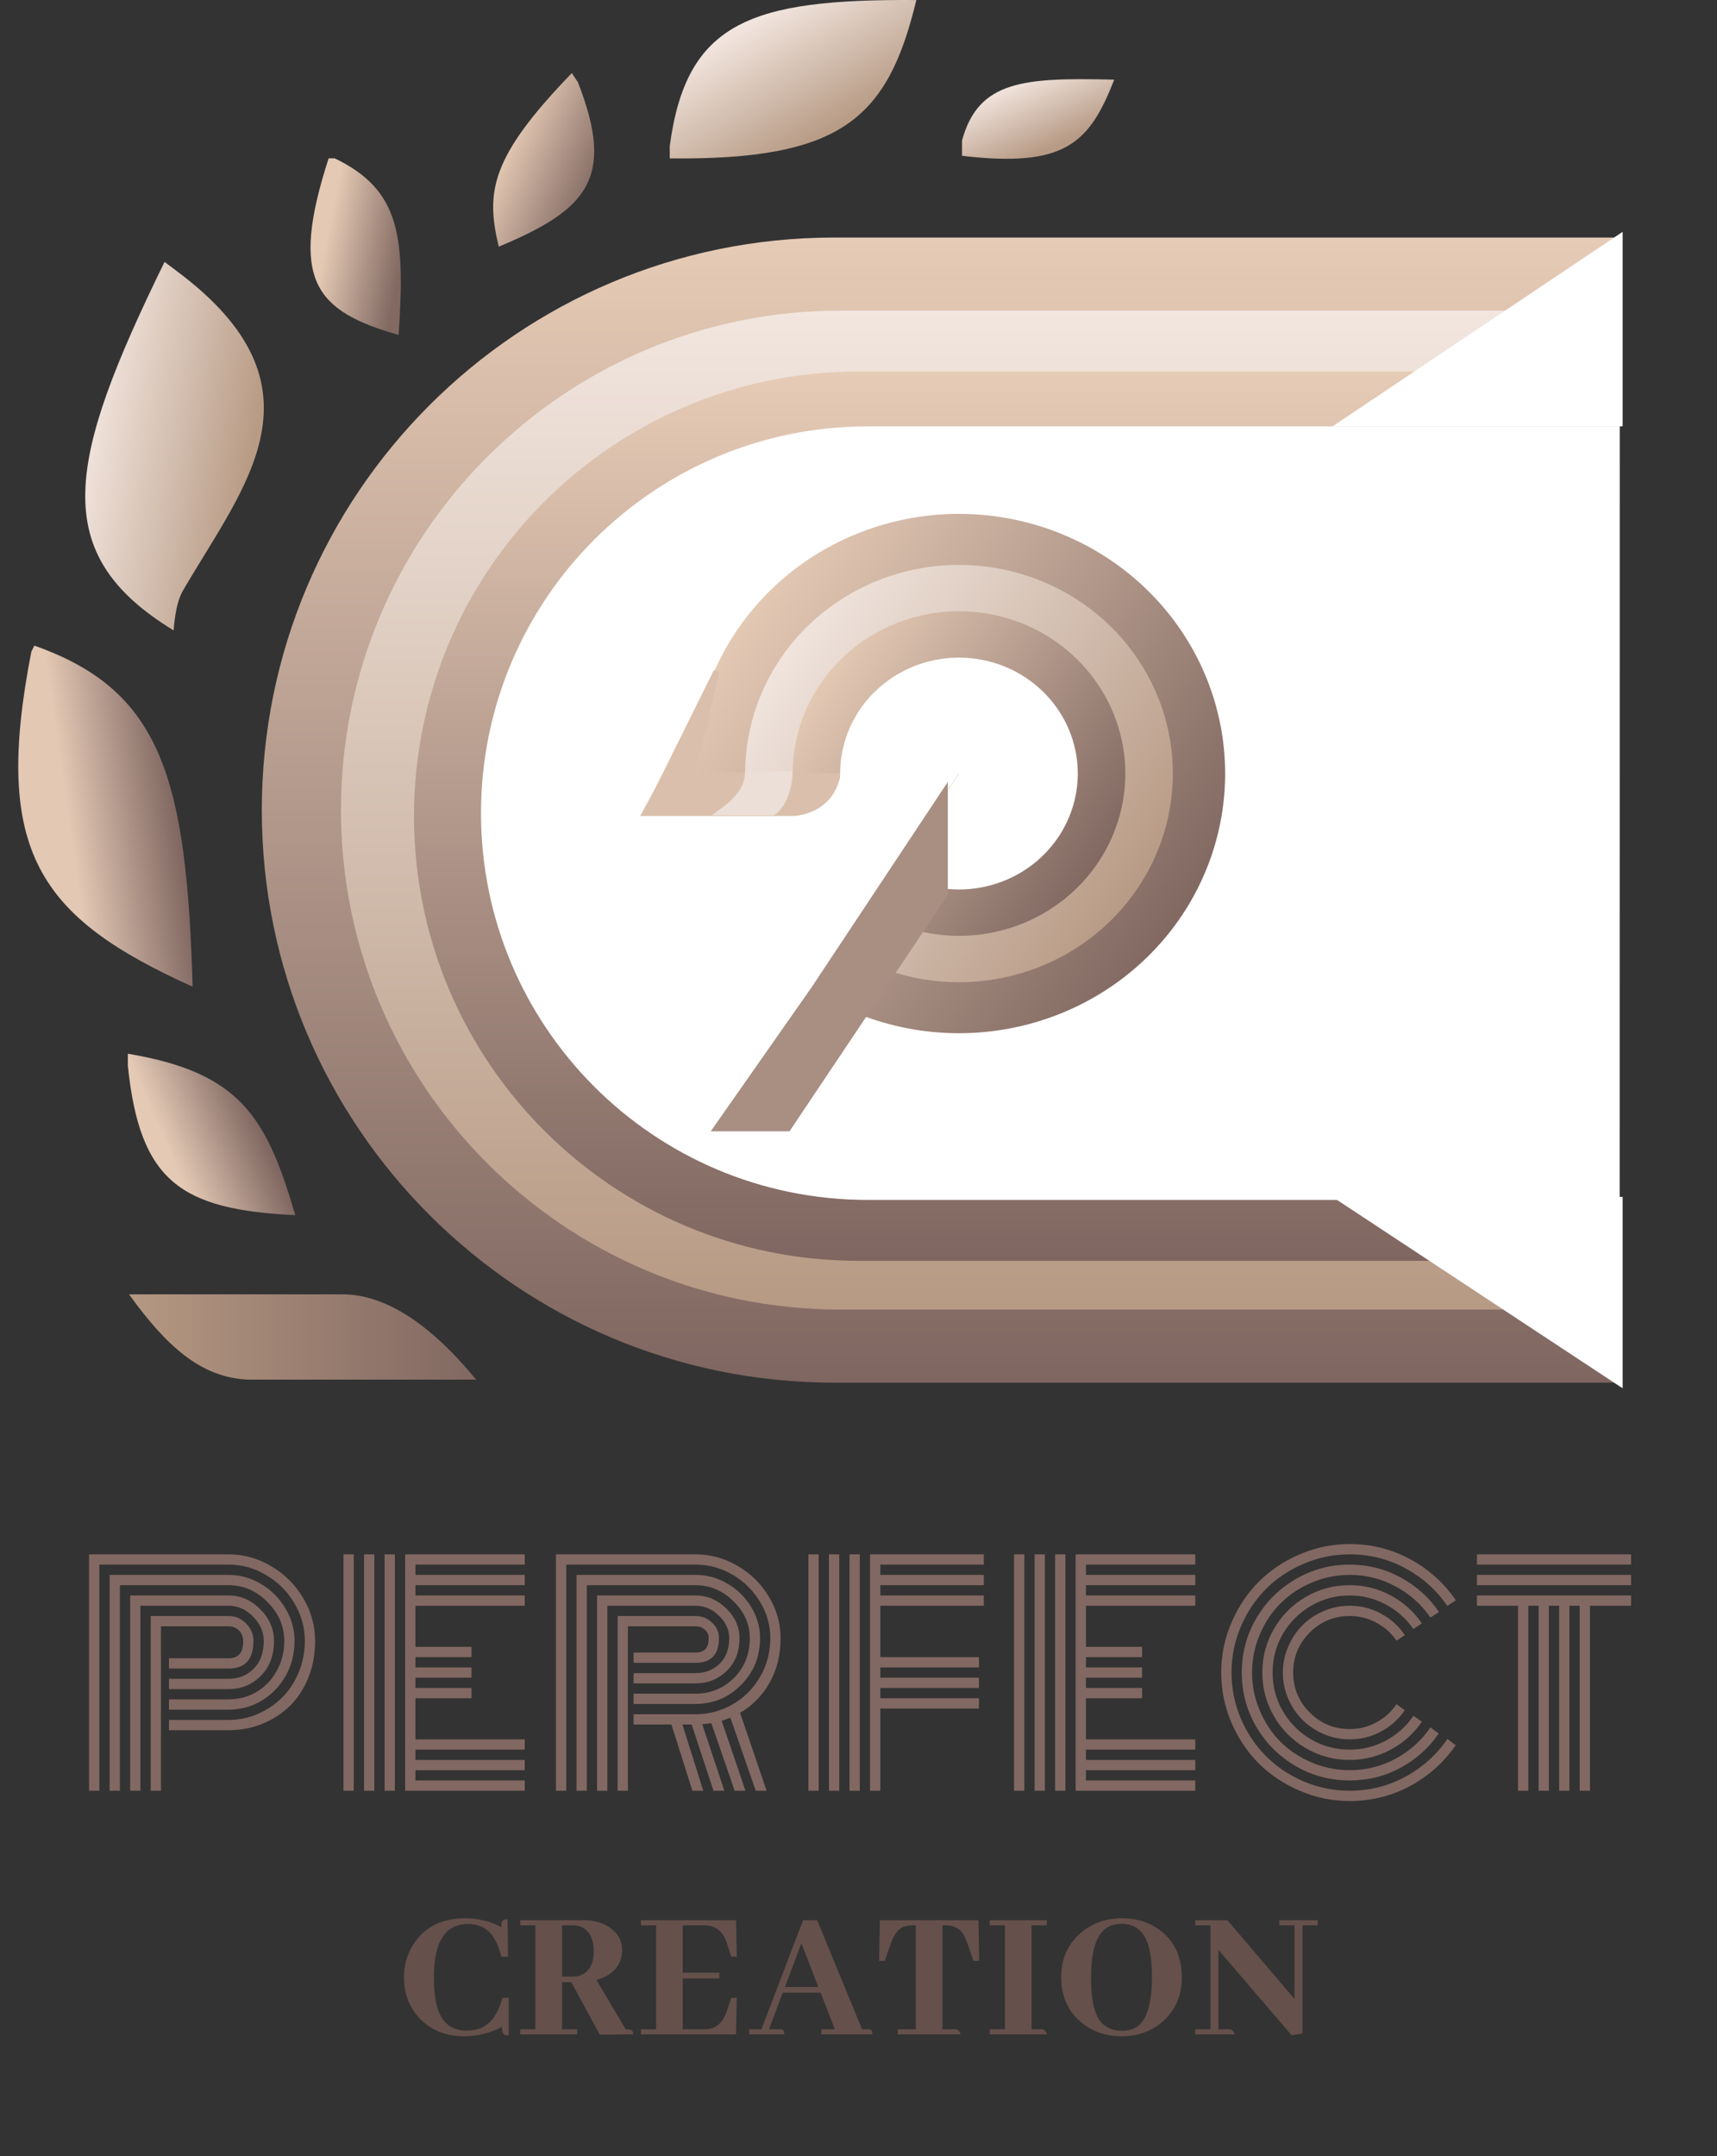 <svg width="282" height="354" viewBox="0 0 282 354" fill="none" xmlns="http://www.w3.org/2000/svg">
<rect x="0" y="0" width="282" height="354" fill="#333333" stroke="none"/>
<path d="M43 133C43 81.085 85.085 39 137 39H266V227H137C85.085 227 43 184.915 43 133Z" fill="url(#paint0_linear_146_1046)"/>
<path d="M56 133C56 87.713 92.713 51 138 51H266V215H138C92.713 215 56 178.287 56 133Z" fill="url(#paint1_linear_146_1046)"/>
<path d="M68 134C68 93.683 100.683 61 141 61H266V207H141C100.683 207 68 174.317 68 134Z" fill="url(#paint2_linear_146_1046)"/>
<path d="M79 133.5C79 98.43 107.43 70 142.5 70H266V197H142.5C107.43 197 79 168.57 79 133.5Z" fill="white"/>
<path d="M266 39L220.5 69.5H266V39Z" fill="white"/>
<path d="M220.5 197L266 227V197H220.5Z" fill="white"/>
<path d="M266 39L220.5 69.5H266V39Z" stroke="white"/>
<path d="M220.5 197L266 227V197H220.5Z" stroke="white"/>
<path d="M130.178 133.471C130.178 133.471 136.423 133.471 137.594 127H109.491L105.979 133.471H130.178Z" fill="#DAC0AC" stroke="#DAC0AC"/>
<path d="M133.612 162.704C141.75 167.883 151.426 170.269 161.111 169.486C170.795 168.704 179.936 164.796 187.089 158.382C194.243 151.968 199 143.412 200.611 134.066C202.222 124.721 200.593 115.118 195.983 106.775C191.373 98.433 184.044 91.826 175.155 87.999C166.265 84.172 156.32 83.343 146.893 85.642C137.466 87.941 129.093 93.238 123.097 100.696C117.101 108.154 113.825 117.348 113.785 126.824L157.5 127L133.612 162.704Z" fill="url(#paint3_linear_146_1046)"/>
<path d="M138.307 155.691C144.845 159.851 152.618 161.769 160.398 161.141C168.178 160.514 175.523 157.377 181.271 152.226C187.02 147.075 190.845 140.203 192.143 132.696C193.441 125.189 192.138 117.474 188.439 110.77C184.74 104.065 178.857 98.753 171.718 95.672C164.579 92.592 156.591 91.918 149.016 93.757C141.441 95.597 134.709 99.844 129.885 105.83C125.061 111.815 122.418 119.197 122.375 126.81L157.503 127L138.307 155.691Z" fill="url(#paint4_linear_146_1046)"/>
<path d="M142.57 149.315C147.656 152.552 153.703 154.043 159.756 153.554C165.809 153.065 171.521 150.623 175.992 146.615C180.463 142.606 183.437 137.259 184.444 131.418C185.451 125.578 184.434 119.576 181.553 114.362C178.673 109.148 174.093 105.019 168.537 102.626C162.981 100.233 156.767 99.714 150.875 101.151C144.982 102.587 139.749 105.896 136.001 110.557C132.253 115.217 130.204 120.963 130.178 126.885L157.5 127L142.57 149.315Z" fill="url(#paint5_linear_146_1046)"/>
<path d="M146.835 142.94C150.755 145.434 155.464 146.471 160.104 145.862C164.743 145.253 169.003 143.038 172.107 139.621C175.211 136.203 176.952 131.812 177.013 127.247C177.074 122.683 175.45 118.249 172.438 114.754C169.426 111.26 165.226 108.937 160.605 108.211C155.983 107.484 151.248 108.402 147.262 110.796C143.277 113.191 140.307 116.903 138.893 121.255C137.48 125.607 137.718 130.31 139.564 134.505L157.499 127L146.835 142.94Z" fill="white"/>
<path d="M117.685 110.252L106.365 133.09H112.22L117.685 110.252Z" fill="#DAC0AC" stroke="#DAC0AC"/>
<path d="M155.16 130.045L133.693 162.4L117.689 185.238H129.399L155.16 146.793V130.045Z" fill="#A88F82" stroke="#A88F82"/>
<path d="M116.908 133.852C118.86 132.329 122.373 130.426 122.373 126.62H130.179C130.179 130.045 128.618 133.091 127.057 133.852H116.908Z" fill="#ECDFD7"/>
<path d="M28.525 103.5C7.824 90.909 11.012 75.736 27.025 43C27.025 43 28.242 43.917 29.025 44.5C54.584 63.536 40.084 79.723 30.025 97C28.715 99.251 28.525 103.5 28.525 103.5Z" fill="url(#paint6_linear_146_1046)"/>
<path d="M21 175V173C39.671 176.102 43.809 183.623 48.5 199.5C29.685 198.594 22.966 193.967 21 175Z" fill="url(#paint7_linear_146_1046)"/>
<path d="M5.144 107L5.644 106C26.658 113.387 30.628 127.96 31.644 162C6.463 150.623 -1.27 139.888 5.144 107Z" fill="url(#paint8_linear_146_1046)"/>
<path d="M54.972 26H53.972C47.476 46.081 51.769 51.056 65.472 55C66.522 39.071 65.891 31.227 54.972 26Z" fill="url(#paint9_linear_146_1046)"/>
<path d="M94.916 13.5L93.916 12C80.574 25.789 79.749 31.475 81.916 40.5C96.625 34.37 101.045 29.189 94.916 13.5Z" fill="url(#paint10_linear_146_1046)"/>
<path d="M110 24.006V26.006C138.152 26.303 145.797 19.558 150.5 0.006C123.381 -0.169 112.702 3.535 110 24.006Z" fill="url(#paint11_linear_146_1046)"/>
<path d="M56.193 212.5H21.193C27.244 220.898 32.949 226.169 40.693 226.5H78.193C70.702 217.379 63.284 212.479 56.193 212.5Z" fill="url(#paint12_linear_146_1046)"/>
<path d="M158 23.076V25.576C175.018 27.606 178.967 23.412 183 13.076C168.299 12.738 160.711 13.119 158 23.076Z" fill="url(#paint13_linear_146_1046)"/>
<path d="M27.753 275.625H37.55C39.159 275.625 40.518 275.086 41.628 274.008C42.753 272.914 43.315 271.375 43.315 269.391C43.315 267.906 42.729 266.578 41.557 265.406C40.386 264.219 39.05 263.625 37.55 263.625H23.065V294H21.378V261.938H37.55C39.518 261.938 41.253 262.695 42.753 264.211C44.253 265.727 45.003 267.453 45.003 269.391C45.003 271.781 44.276 273.703 42.823 275.156C41.37 276.594 39.612 277.312 37.55 277.312H27.753V275.625ZM27.753 279H37.55C39.175 279 40.675 278.609 42.05 277.828C43.44 277.031 44.557 275.891 45.401 274.406C46.261 272.922 46.69 271.25 46.69 269.391C46.69 266.984 45.768 264.859 43.925 263.016C42.097 261.172 39.972 260.25 37.55 260.25H19.69V294H18.003V258.562H37.55C39.44 258.562 41.222 259.062 42.893 260.062C44.565 261.062 45.893 262.398 46.878 264.07C47.878 265.742 48.378 267.516 48.378 269.391C48.378 271.516 47.878 273.453 46.878 275.203C45.878 276.938 44.55 278.289 42.893 279.258C41.253 280.211 39.472 280.688 37.55 280.688H27.753V279ZM27.753 282.375H37.55C39.222 282.375 40.823 282.047 42.354 281.391C43.886 280.719 45.214 279.82 46.339 278.695C47.479 277.555 48.386 276.18 49.057 274.57C49.729 272.945 50.065 271.219 50.065 269.391C50.065 267.203 49.495 265.148 48.354 263.227C47.214 261.289 45.675 259.75 43.737 258.609C41.815 257.453 39.753 256.875 37.55 256.875H16.315V294H14.628V255.188H37.55C40.05 255.188 42.393 255.844 44.581 257.156C46.768 258.453 48.511 260.195 49.807 262.383C51.104 264.57 51.753 266.906 51.753 269.391C51.753 271.609 51.37 273.656 50.604 275.531C49.839 277.391 48.807 278.938 47.511 280.172C46.214 281.406 44.706 282.367 42.987 283.055C41.268 283.727 39.456 284.062 37.55 284.062H27.753V282.375ZM26.44 294H24.753V265.312H37.55C38.659 265.312 39.612 265.719 40.409 266.531C41.222 267.344 41.628 268.297 41.628 269.391C41.628 272.422 40.268 273.938 37.55 273.938H27.753V272.25H37.55C38.3 272.25 38.886 272.039 39.307 271.617C39.729 271.195 39.94 270.453 39.94 269.391C39.94 268.703 39.706 268.133 39.237 267.68C38.784 267.227 38.222 267 37.55 267H26.44V294ZM64.853 294H63.166V255.188H64.853V294ZM61.478 294H59.791V255.188H61.478V294ZM58.103 294H56.416V255.188H58.103V294ZM68.228 285.562H86.182V287.25H68.228V288.938H86.182V290.625H68.228V292.312H86.182V294H66.541V255.188H86.182V256.875H68.228V258.562H86.182V260.25H68.228V261.938H86.182V263.625H68.228V270.375H77.439V272.062H68.228V273.75H77.439V275.438H68.228V277.125H77.439V278.812H68.228V285.562ZM104.063 274.688H114.235C115.782 274.688 117.087 274.188 118.149 273.188C119.227 272.188 119.767 270.766 119.767 268.922C119.767 267.562 119.204 266.344 118.079 265.266C116.954 264.172 115.673 263.625 114.235 263.625H99.751V294H98.063V261.938H114.235C116.142 261.938 117.821 262.648 119.274 264.07C120.727 265.477 121.454 267.094 121.454 268.922C121.454 271.172 120.751 272.977 119.345 274.336C117.938 275.695 116.235 276.375 114.235 276.375H104.063V274.688ZM104.063 278.062H114.235C116.673 278.062 118.767 277.211 120.517 275.508C122.267 273.789 123.142 271.594 123.142 268.922C123.142 266.625 122.243 264.609 120.446 262.875C118.665 261.125 116.595 260.25 114.235 260.25H96.376V294H94.688V258.562H114.235C116.095 258.562 117.837 259.039 119.462 259.992C121.102 260.945 122.407 262.227 123.376 263.836C124.345 265.43 124.829 267.125 124.829 268.922C124.829 272 123.782 274.578 121.688 276.656C119.61 278.719 117.126 279.75 114.235 279.75H104.063V278.062ZM104.063 281.438H114.235C116.423 281.438 118.454 280.898 120.329 279.82C122.204 278.742 123.704 277.242 124.829 275.32C125.954 273.383 126.517 271.25 126.517 268.922C126.517 266.812 125.954 264.836 124.829 262.992C123.72 261.133 122.22 259.648 120.329 258.539C118.438 257.43 116.407 256.875 114.235 256.875H93.001V294H91.313V255.188H114.235C116.688 255.188 118.993 255.82 121.149 257.086C123.306 258.336 125.017 260.023 126.282 262.148C127.563 264.258 128.204 266.516 128.204 268.922C128.204 271.703 127.602 274.148 126.399 276.258C125.212 278.367 123.595 280.016 121.548 281.203L125.907 294H124.126L119.954 282C119.329 282.25 118.852 282.422 118.524 282.516L122.438 294H120.657L116.837 282.914C116.696 282.945 116.196 283 115.337 283.078L118.97 294H117.188L113.602 283.125H112.079L115.501 294H113.72L110.274 283.125H104.063V281.438ZM103.126 294H101.438V265.312H114.235C115.282 265.312 116.181 265.672 116.931 266.391C117.696 267.094 118.079 267.938 118.079 268.922C118.079 271.641 116.798 273 114.235 273H104.063V271.312H114.235C114.907 271.312 115.431 271.141 115.806 270.797C116.196 270.438 116.392 269.812 116.392 268.922C116.392 268.375 116.181 267.922 115.759 267.562C115.352 267.188 114.845 267 114.235 267H103.126V294ZM144.586 294H142.898V255.188H161.578V256.875H144.586V258.562H161.578V260.25H144.586V261.938H161.578V263.625H144.586V272.062H160.781V273.75H144.586V275.438H160.781V277.125H144.586V278.812H160.781V280.5H144.586V294ZM141.211 294H139.523V255.188H141.211V294ZM137.836 294H136.148V255.188H137.836V294ZM134.461 294H132.773V255.188H134.461V294ZM174.983 294H173.296V255.188H174.983V294ZM171.608 294H169.921V255.188H171.608V294ZM168.233 294H166.546V255.188H168.233V294ZM178.358 285.562H196.312V287.25H178.358V288.938H196.312V290.625H178.358V292.312H196.312V294H176.671V255.188H196.312V256.875H178.358V258.562H196.312V260.25H178.358V261.938H196.312V263.625H178.358V270.375H187.569V272.062H178.358V273.75H187.569V275.438H178.358V277.125H187.569V278.812H178.358V285.562ZM230.74 268.453L229.357 269.367C228.514 268.117 227.412 267.133 226.053 266.414C224.709 265.68 223.248 265.312 221.67 265.312C219.107 265.312 216.92 266.219 215.107 268.031C213.295 269.844 212.389 272.031 212.389 274.594C212.389 277.156 213.295 279.344 215.107 281.156C216.92 282.969 219.107 283.875 221.67 283.875C223.248 283.875 224.709 283.508 226.053 282.773C227.412 282.039 228.514 281.047 229.357 279.797L230.717 280.781C229.717 282.25 228.42 283.414 226.826 284.273C225.232 285.133 223.514 285.562 221.67 285.562C220.186 285.562 218.764 285.273 217.404 284.695C216.061 284.117 214.897 283.336 213.912 282.352C212.928 281.367 212.147 280.203 211.568 278.859C210.99 277.5 210.701 276.078 210.701 274.594C210.701 273.109 210.99 271.695 211.568 270.352C212.147 268.992 212.928 267.82 213.912 266.836C214.897 265.852 216.061 265.07 217.404 264.492C218.764 263.914 220.186 263.625 221.67 263.625C223.529 263.625 225.256 264.062 226.85 264.938C228.443 265.797 229.74 266.969 230.74 268.453ZM233.529 266.531L232.123 267.445C230.967 265.758 229.467 264.422 227.623 263.438C225.795 262.438 223.811 261.938 221.67 261.938C219.373 261.938 217.256 262.508 215.318 263.648C213.381 264.773 211.842 266.305 210.701 268.242C209.576 270.18 209.014 272.297 209.014 274.594C209.014 276.891 209.576 279.008 210.701 280.945C211.842 282.883 213.381 284.422 215.318 285.562C217.256 286.688 219.373 287.25 221.67 287.25C223.811 287.25 225.803 286.75 227.647 285.75C229.49 284.75 230.99 283.398 232.147 281.695L233.529 282.656C232.217 284.594 230.514 286.125 228.42 287.25C226.342 288.375 224.092 288.938 221.67 288.938C219.076 288.938 216.678 288.297 214.475 287.016C212.272 285.734 210.529 283.992 209.248 281.789C207.967 279.586 207.326 277.188 207.326 274.594C207.326 272 207.967 269.602 209.248 267.398C210.529 265.195 212.272 263.453 214.475 262.172C216.678 260.891 219.076 260.25 221.67 260.25C224.092 260.25 226.342 260.812 228.42 261.938C230.514 263.062 232.217 264.594 233.529 266.531ZM236.342 264.656L234.936 265.57C233.467 263.414 231.561 261.711 229.217 260.461C226.889 259.195 224.373 258.562 221.67 258.562C219.498 258.562 217.42 258.984 215.436 259.828C213.451 260.672 211.74 261.812 210.303 263.25C208.881 264.672 207.748 266.375 206.904 268.359C206.061 270.344 205.639 272.422 205.639 274.594C205.639 276.766 206.061 278.844 206.904 280.828C207.748 282.812 208.881 284.523 210.303 285.961C211.74 287.383 213.451 288.516 215.436 289.359C217.42 290.203 219.498 290.625 221.67 290.625C224.389 290.625 226.912 289.992 229.24 288.727C231.568 287.461 233.467 285.75 234.936 283.594L236.295 284.602C234.67 286.977 232.568 288.859 229.99 290.25C227.428 291.625 224.654 292.312 221.67 292.312C218.467 292.312 215.506 291.523 212.787 289.945C210.068 288.352 207.912 286.195 206.318 283.477C204.74 280.758 203.951 277.797 203.951 274.594C203.951 271.391 204.74 268.43 206.318 265.711C207.912 262.992 210.068 260.844 212.787 259.266C215.506 257.672 218.467 256.875 221.67 256.875C224.67 256.875 227.459 257.578 230.037 258.984C232.615 260.375 234.717 262.266 236.342 264.656ZM239.107 262.734L237.701 263.648C235.92 261.039 233.615 258.977 230.787 257.461C227.975 255.945 224.936 255.188 221.67 255.188C219.045 255.188 216.529 255.703 214.123 256.734C211.732 257.75 209.67 259.125 207.936 260.859C206.201 262.594 204.818 264.664 203.787 267.07C202.772 269.461 202.264 271.969 202.264 274.594C202.264 277.219 202.772 279.734 203.787 282.141C204.818 284.531 206.201 286.594 207.936 288.328C209.67 290.062 211.732 291.445 214.123 292.477C216.529 293.492 219.045 294 221.67 294C224.936 294 227.982 293.234 230.811 291.703C233.639 290.172 235.943 288.102 237.725 285.492L239.084 286.523C237.147 289.336 234.647 291.57 231.584 293.227C228.522 294.867 225.217 295.688 221.67 295.688C218.811 295.688 216.076 295.125 213.467 294C210.873 292.891 208.631 291.398 206.74 289.523C204.865 287.633 203.365 285.391 202.24 282.797C201.131 280.188 200.576 277.453 200.576 274.594C200.576 271.734 201.131 269.008 202.24 266.414C203.365 263.805 204.865 261.562 206.74 259.688C208.631 257.797 210.873 256.297 213.467 255.188C216.076 254.062 218.811 253.5 221.67 253.5C225.232 253.5 228.545 254.328 231.607 255.984C234.67 257.641 237.17 259.891 239.107 262.734ZM242.575 256.875V255.188H267.888V256.875H242.575ZM242.575 260.25V258.562H267.888V260.25H242.575ZM242.575 263.625V261.938H267.888V263.625H261.138V294H259.45V263.625H257.763V294H256.075V263.625H254.388V294H252.7V263.625H251.013V294H249.325V263.625H242.575Z" fill="#826862"/>
<path d="M82.448 332.781C80.468 333.802 78.406 334.312 76.26 334.312C73.239 334.312 70.802 333.344 68.948 331.406C67.218 329.573 66.354 327.312 66.354 324.625C66.354 322.354 67.01 320.344 68.323 318.594C70.177 316.156 72.854 314.938 76.354 314.938C78.541 314.938 80.541 315.427 82.354 316.406C82.333 316.073 82.343 315.802 82.385 315.594C82.489 315.26 82.812 315.094 83.354 315.094L83.448 321.25H82.354C82.02 320.042 81.635 319.052 81.198 318.281C80.26 316.677 78.812 315.875 76.854 315.875C73.145 315.896 71.281 318.76 71.26 324.469C71.26 326.219 71.385 327.688 71.635 328.875C72.302 331.875 73.958 333.375 76.604 333.375C77.27 333.375 77.875 333.302 78.416 333.156C80.375 332.615 81.739 330.896 82.51 328H83.541V334.156C83.312 334.156 83.125 334.135 82.979 334.094C82.604 334.01 82.427 333.573 82.448 332.781ZM94.806 334H85.431V333.156H87.931V316.094H85.431V315.25H95.869C97.535 315.25 98.952 315.646 100.119 316.438C101.494 317.375 102.181 318.615 102.181 320.156C102.181 320.615 102.119 321.062 101.994 321.5C101.494 323.271 100.15 324.458 97.963 325.062L102.775 333.188H103.181C103.285 333.188 103.39 333.198 103.494 333.219C103.827 333.281 103.994 333.542 103.994 334L98.494 334.031L93.838 325.438H92.306V333.156H94.806V334ZM93.994 316.094H92.306V324.5H94.244C94.869 324.5 95.421 324.344 95.9 324.031C96.983 323.344 97.525 322.104 97.525 320.312C97.525 319.729 97.452 319.167 97.306 318.625C96.806 316.938 95.702 316.094 93.994 316.094ZM121.009 321.25H120.103L119.415 319.094C119.353 318.906 119.28 318.719 119.196 318.531C118.55 316.906 117.373 316.094 115.665 316.094H112.134V323.875H118.134V324.812H112.134V333.156H115.665C116.061 333.156 116.436 333.115 116.79 333.031C117.978 332.719 118.842 331.76 119.384 330.156L120.103 328H121.009L120.884 334H105.259V333.156H107.759V316.094H105.259V315.25H120.884L121.009 321.25ZM143.274 334H134.899V333.156H137.118L134.774 327.156H128.555L126.305 333.156H128.055C128.18 333.156 128.295 333.167 128.399 333.188C128.67 333.229 128.805 333.5 128.805 334H123.055V333.156H125.055L131.899 315.25H134.211L141.586 333.156H142.524C142.649 333.156 142.763 333.167 142.868 333.188C143.138 333.229 143.274 333.5 143.274 334ZM134.399 326.219L131.618 319.031L128.93 326.219H134.399ZM157.758 334H147.445V333.156H150.414V316.094H149.883C149.174 316.094 148.57 316.229 148.07 316.5C147.341 316.917 146.747 317.792 146.289 319.125L145.32 321.938H144.383L144.508 315.25H160.695L160.82 321.938H159.883L158.914 319.125C158.768 318.729 158.633 318.385 158.508 318.094C157.883 316.76 156.82 316.094 155.32 316.094H154.789V333.156H156.914C157.351 333.198 157.633 333.479 157.758 334ZM171.929 334H162.554V333.156H165.054V316.094H162.554V315.25H171.929V316.094H169.429V333.156H171.085C171.522 333.198 171.804 333.479 171.929 334ZM184.288 314.938C186.642 314.938 188.694 315.573 190.444 316.844C192.881 318.635 194.1 321.25 194.1 324.688C194.1 327.521 193.131 329.854 191.194 331.688C189.298 333.438 186.965 334.312 184.194 334.312C181.756 334.312 179.631 333.615 177.819 332.219C175.465 330.385 174.288 327.833 174.288 324.562C174.288 321.708 175.277 319.375 177.256 317.562C179.173 315.812 181.517 314.938 184.288 314.938ZM184.288 333.406C185.246 333.406 186.048 333.198 186.694 332.781C188.36 331.719 189.194 328.969 189.194 324.531C189.194 322.656 189.038 321.083 188.725 319.812C188.058 317.167 186.548 315.844 184.194 315.844C183.485 315.844 182.85 315.969 182.288 316.219C180.225 317.094 179.194 319.917 179.194 324.688C179.194 327.188 179.454 329.125 179.975 330.5C180.725 332.438 182.163 333.406 184.288 333.406ZM210.115 316.094V315.25H216.427V316.094H213.927V333.844L212.146 334.156L200.115 320.125V333.156H201.927C202.365 333.198 202.646 333.479 202.771 334H196.302V333.156H198.802V316.094H196.302V315.25H201.584L212.615 328.188V316.094H210.115Z" fill="#65504B"/>
<defs>
<linearGradient id="paint0_linear_146_1046" x1="154.5" y1="39" x2="154.5" y2="227" gradientUnits="userSpaceOnUse">
<stop stop-color="#E6CBB6"/>
<stop offset="1" stop-color="#7F6660"/>
</linearGradient>
<linearGradient id="paint1_linear_146_1046" x1="161" y1="51" x2="161" y2="215" gradientUnits="userSpaceOnUse">
<stop stop-color="#F2E6DF"/>
<stop offset="1" stop-color="#B79A84"/>
</linearGradient>
<linearGradient id="paint2_linear_146_1046" x1="167" y1="61" x2="167" y2="207" gradientUnits="userSpaceOnUse">
<stop stop-color="#E6CBB6"/>
<stop offset="1" stop-color="#7F6660"/>
</linearGradient>
<linearGradient id="paint3_linear_146_1046" x1="194.112" y1="150.296" x2="121.997" y2="102.047" gradientUnits="userSpaceOnUse">
<stop stop-color="#816861"/>
<stop offset="1" stop-color="#E3C9B4"/>
</linearGradient>
<linearGradient id="paint4_linear_146_1046" x1="186.923" y1="145.72" x2="128.974" y2="106.948" gradientUnits="userSpaceOnUse">
<stop stop-color="#B89B86"/>
<stop offset="1" stop-color="#F0E4DD"/>
</linearGradient>
<linearGradient id="paint5_linear_146_1046" x1="180.382" y1="141.56" x2="135.311" y2="111.404" gradientUnits="userSpaceOnUse">
<stop stop-color="#816861"/>
<stop offset="1" stop-color="#E3C9B4"/>
</linearGradient>
<linearGradient id="paint6_linear_146_1046" x1="14" y1="73.25" x2="40.832" y2="78" gradientUnits="userSpaceOnUse">
<stop stop-color="#F1E4DD"/>
<stop offset="1" stop-color="#B89B85"/>
</linearGradient>
<linearGradient id="paint7_linear_146_1046" x1="29" y1="192" x2="43" y2="186" gradientUnits="userSpaceOnUse">
<stop stop-color="#E4CAB5"/>
<stop offset="1" stop-color="#806761"/>
</linearGradient>
<linearGradient id="paint8_linear_146_1046" x1="12" y1="140" x2="29.5" y2="137.5" gradientUnits="userSpaceOnUse">
<stop stop-color="#E3C8B4"/>
<stop offset="1" stop-color="#806761"/>
</linearGradient>
<linearGradient id="paint9_linear_146_1046" x1="53.5" y1="40" x2="66" y2="42.5" gradientUnits="userSpaceOnUse">
<stop stop-color="#E4C9B4"/>
<stop offset="1" stop-color="#826962"/>
</linearGradient>
<linearGradient id="paint10_linear_146_1046" x1="83.5" y1="24" x2="98" y2="30.5" gradientUnits="userSpaceOnUse">
<stop stop-color="#E2C7B2"/>
<stop offset="1" stop-color="#826962"/>
</linearGradient>
<linearGradient id="paint11_linear_146_1046" x1="125" y1="3" x2="136" y2="21.5" gradientUnits="userSpaceOnUse">
<stop stop-color="#F1E4DD"/>
<stop offset="1" stop-color="#B89C86"/>
</linearGradient>
<linearGradient id="paint12_linear_146_1046" x1="21.193" y1="219.5" x2="78.193" y2="219.5" gradientUnits="userSpaceOnUse">
<stop stop-color="#B59882"/>
<stop offset="1" stop-color="#816861"/>
</linearGradient>
<linearGradient id="paint13_linear_146_1046" x1="168" y1="13" x2="173" y2="24" gradientUnits="userSpaceOnUse">
<stop stop-color="#F1E4DD"/>
<stop offset="1" stop-color="#B89B86"/>
</linearGradient>
</defs>
</svg>
